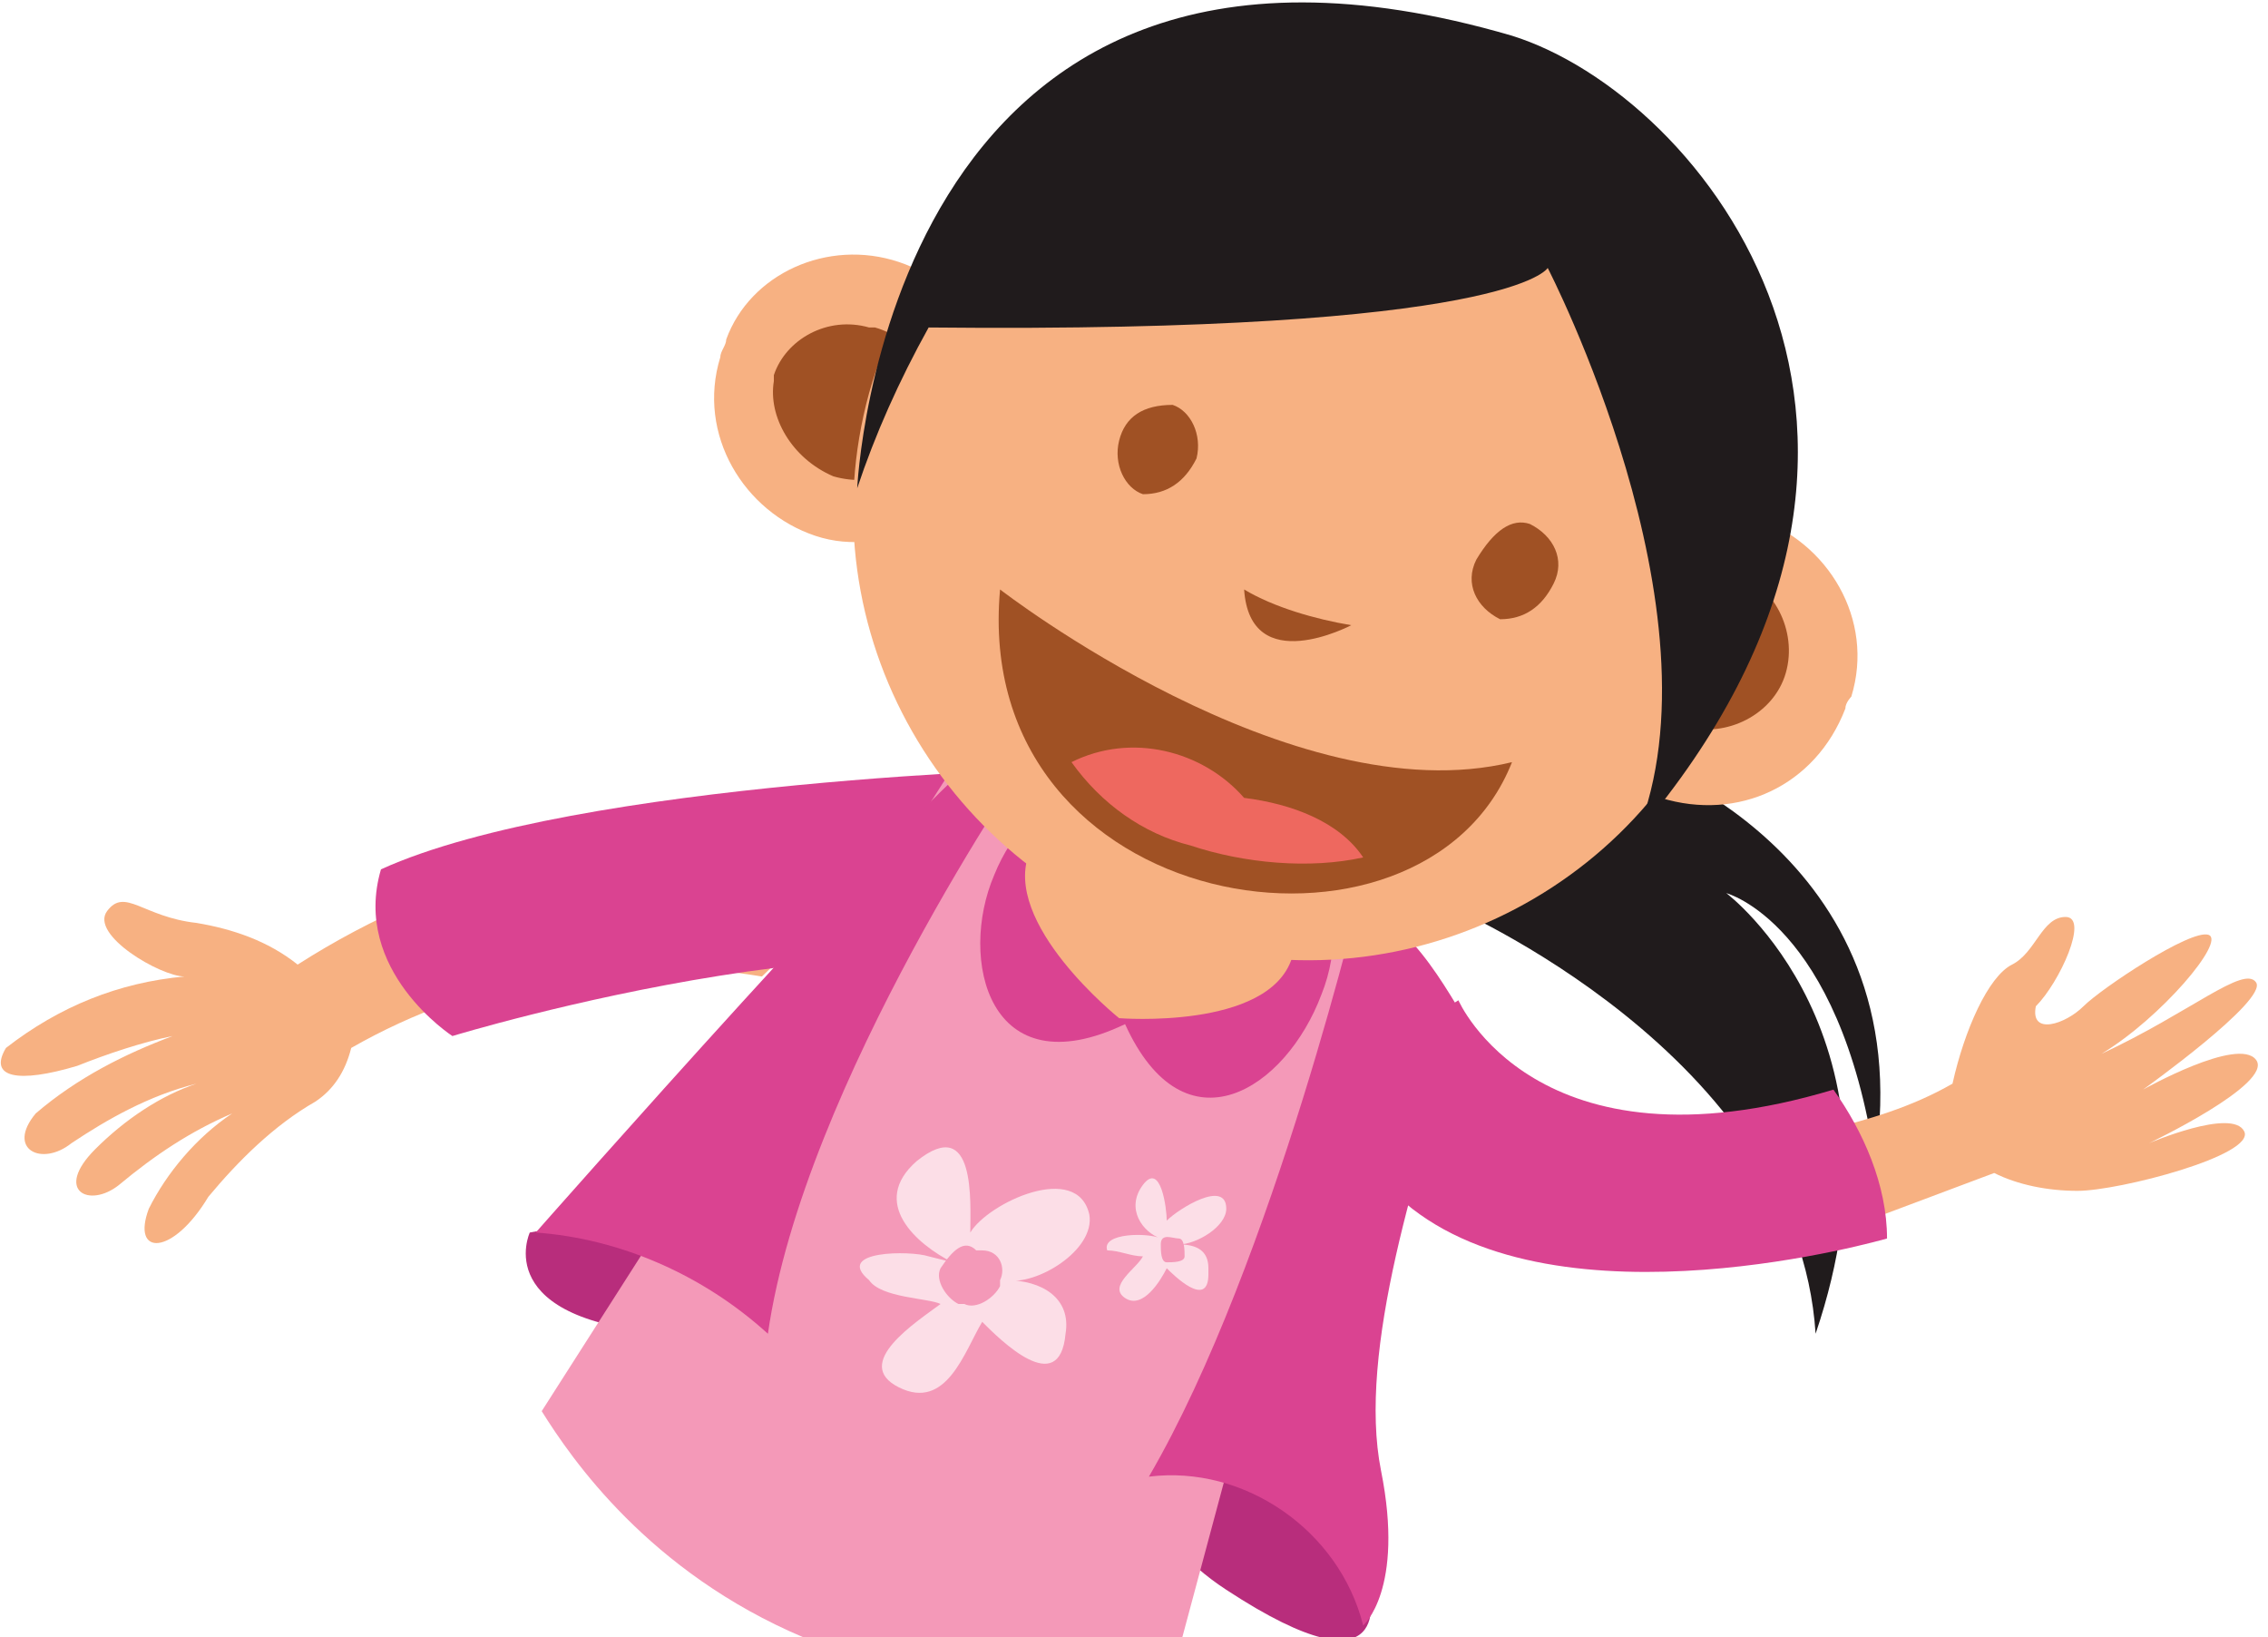 <?xml version="1.0" encoding="utf-8"?>
<!-- Generator: Adobe Illustrator 22.1.0, SVG Export Plug-In . SVG Version: 6.00 Build 0)  -->
<svg version="1.1" id="Layer_1" xmlns="http://www.w3.org/2000/svg" xmlns:xlink="http://www.w3.org/1999/xlink" x="0px" y="0px"
	 viewBox="0 0 38.1 27.5" style="enable-background:new 0 0 38.1 27.5;" xml:space="preserve">
<style type="text/css">
	.st0{fill:#B82D7C;}
	.st1{fill:#201B1C;}
	.st2{fill:#F7B182;}
	.st3{fill:#DA4391;}
	.st4{fill:#F499B8;}
	.st5{fill:#FCDEE7;}
	.st6{fill:#A05124;}
	.st7{fill:#EE685F;}
</style>
<title>girl-black-hair</title>
<path class="st0" d="M23,26.7c0,0,0.5,1.9-2.4,0s-0.5-4.6-0.5-4.6s2.3,1.4,2.3,1.5S23,26.7,23,26.7"/>
<path class="st1" d="M27.4,12.7c0,0,4.9,1.6,4.1,6.8C30.9,15.5,29,15,29,15s3.2,2.4,1.5,7.4c-0.3-4.7-6.2-7.2-6.2-7.2L27.4,12.7z"/>
<path class="st2" d="M0.1,17.6c0.9-0.7,1.9-1.1,3-1.2c-0.4,0-1.6-0.7-1.3-1.1s0.6,0.1,1.5,0.2c0.6,0.1,1.2,0.3,1.7,0.7
	c2.5-1.6,5.4-2.3,8.4-2.1c0,0,0.8,1-0.6,2.3c-2.4-0.4-4.8,0-6.9,1.2c-0.1,0.4-0.3,0.7-0.6,0.9c-0.7,0.4-1.3,1-1.8,1.6
	c-0.6,1-1.3,1-1,0.2c0.3-0.6,0.8-1.2,1.4-1.6c-0.7,0.3-1.3,0.7-1.9,1.2c-0.5,0.4-1.1,0.1-0.4-0.6c0.5-0.5,1.1-0.9,1.7-1.1
	c-0.8,0.2-1.5,0.6-2.1,1c-0.5,0.4-1.1,0.1-0.6-0.5c0.7-0.6,1.5-1,2.3-1.3c-0.5,0.1-1.1,0.3-1.6,0.5C0.3,18.2-0.2,18.1,0.1,17.6"/>
<path class="st3" d="M17.9,12.9l1,3.9c-3.1-1.9-11.3,0.6-11.3,0.6s-1.7-1.1-1.2-2.8C9.7,13.1,17.9,12.9,17.9,12.9"/>
<path class="st0" d="M8.9,20.7c0,0-0.7,1.5,2.4,1.7s0.3-2.2,0.3-2.2L8.9,20.7z"/>
<path class="st4" d="M9.1,23.7c0.5,0.8,1.8,2.7,4.4,3.8c2.8,1.2,5.3,0.8,6.2,0.6c1.1-4.1,2.2-8.2,3.3-12.3l-2.6-2.2L16,12.9
	C13.7,16.5,11.4,20.1,9.1,23.7z"/>
<path class="st5" d="M16,21.2c-0.6-0.3-1.4-1-0.6-1.7c1-0.8,0.9,0.7,0.9,1.2c0.3-0.5,1.8-1.2,2-0.3c0.1,0.6-0.9,1.2-1.4,1.1
	c0.6,0,1.1,0.3,1,0.9c-0.1,1.1-1.1,0.1-1.4-0.2c-0.3,0.5-0.6,1.5-1.4,1.1s0.3-1.1,0.7-1.4c-0.2-0.1-1-0.1-1.2-0.4
	C14,21,15.3,21,15.6,21.1L16,21.2z"/>
<path class="st4" d="M15.8,21.3c-0.1,0.2,0.1,0.5,0.3,0.6c0,0,0,0,0.1,0c0.2,0.1,0.5-0.1,0.6-0.3c0,0,0,0,0-0.1
	c0.1-0.2,0-0.5-0.3-0.5c0,0-0.1,0-0.1,0C16.2,20.8,16,21,15.8,21.3"/>
<path class="st5" d="M19.5,20.8c-0.3-0.1-0.6-0.5-0.3-0.9s0.4,0.4,0.4,0.6c0.2-0.2,1-0.7,1-0.2c0,0.3-0.5,0.6-0.8,0.6
	c0.3,0,0.5,0.1,0.5,0.4c0,0,0,0,0,0.1c0,0.6-0.6,0-0.7-0.1c-0.1,0.2-0.4,0.7-0.7,0.5s0.2-0.5,0.3-0.7c-0.2,0-0.4-0.1-0.6-0.1
	C18.5,20.7,19.3,20.7,19.5,20.8L19.5,20.8z"/>
<path class="st4" d="M19.5,20.9c0,0.1,0,0.3,0.1,0.3s0.3,0,0.3-0.1s0-0.3-0.1-0.3S19.5,20.7,19.5,20.9"/>
<path class="st3" d="M17.3,12.7c0,0-3.8,5.5-4.4,9.7c-1.1-1-2.5-1.6-3.9-1.7c0,0,6.7-7.6,7.6-8.1S17.3,12.7,17.3,12.7"/>
<path class="st3" d="M23.6,15.7c0.4,0.4,0.7,0.9,1,1.4c-0.8,2.5-1.8,5.6-1.4,7.6s-0.3,2.6-0.3,2.6c-0.4-1.6-2-2.7-3.6-2.5
	c2.1-3.6,3.6-10,3.6-10L23.6,15.7z"/>
<path class="st2" d="M30.6,19c0.8-0.2,1.5-0.4,2.2-0.8c0.2-0.9,0.6-1.8,1-2s0.5-0.8,0.9-0.8s-0.1,1.1-0.5,1.5
	c-0.1,0.5,0.5,0.3,0.8,0s1.8-1.3,2.1-1.2s-0.8,1.4-1.8,2c1.5-0.7,2.4-1.5,2.6-1.2s-1.9,1.8-1.9,1.8s1.6-0.9,1.9-0.5
	s-1.8,1.4-1.8,1.4s1.4-0.6,1.6-0.2s-2.1,1-2.8,1c-0.5,0-1-0.1-1.4-0.3l-2.4,0.9L30.6,19z"/>
<path class="st3" d="M24.5,16.8c0,0,1.3,3,6.3,1.5c0.5,0.7,0.9,1.6,0.9,2.5c0,0-5.5,1.6-8.1-0.6C23,17.6,24.5,16.8,24.5,16.8"/>
<path class="st3" d="M16.7,14.7c-0.6,1.4-0.1,3.6,2.2,2.5c1,2.2,2.7,1.1,3.3-0.5c0.6-1.5-0.2-3.2-1.7-3.8
	C19,12.4,17.3,13.2,16.7,14.7"/>
<path class="st2" d="M17.3,14.3c-0.5,1.2,1.5,2.8,1.5,2.8s2.5,0.2,2.9-1c0.5-1.2-0.1-2.6-1.3-3.1c0,0,0,0,0,0
	C19.1,12.6,17.8,13.2,17.3,14.3"/>
<path class="st2" d="M26.4,10.3c-0.4,1.3,0.2,2.6,1.5,3.1c1.3,0.4,2.6-0.2,3.1-1.5c0-0.1,0.1-0.2,0.1-0.2c0.4-1.3-0.4-2.6-1.6-3
	C28.1,8.2,26.7,9,26.4,10.3C26.4,10.2,26.4,10.2,26.4,10.3"/>
<path class="st2" d="M12.1,6c-0.4,1.3,0.4,2.6,1.6,3s2.6-0.4,3-1.6c0.4-1.3-0.4-2.6-1.6-3c-1.2-0.4-2.5,0.2-2.9,1.3
	C12.2,5.8,12.1,5.9,12.1,6"/>
<path class="st6" d="M28.3,12.2c0.7,0.2,1.5-0.2,1.7-0.9c0.2-0.7-0.2-1.5-0.9-1.7c-0.7-0.2-1.5,0.2-1.7,0.9l0,0
	c-0.3,0.7,0.1,1.4,0.7,1.7C28.2,12.2,28.3,12.2,28.3,12.2"/>
<path class="st6" d="M14,8c0.7,0.2,1.4-0.1,1.6-0.8c0,0,0-0.1,0-0.1c0.2-0.7-0.2-1.4-0.9-1.6c0,0,0,0-0.1,0
	c-0.7-0.2-1.4,0.2-1.6,0.8c0,0,0,0.1,0,0.1C12.9,7,13.3,7.7,14,8"/>
<path class="st2" d="M14.6,6.6c-1.1,4,1.3,8.1,5.2,9.2c3.9,1.2,8.1-1,9.3-4.9c0,0,0,0,0-0.1c1.1-4-1.3-8.1-5.2-9.2
	C19.9,0.5,15.7,2.7,14.6,6.6C14.5,6.7,14.5,6.7,14.6,6.6"/>
<path class="st6" d="M16.8,9.9c0,0,4.9,3.8,8.6,2.9C23.9,16.6,16.3,15.4,16.8,9.9"/>
<path class="st7" d="M20.9,13.4c-0.7-0.8-1.9-1.1-2.9-0.6c0.5,0.7,1.2,1.2,2,1.4c0.9,0.3,2,0.4,2.9,0.2
	C22.5,13.8,21.7,13.5,20.9,13.4"/>
<path class="st6" d="M22.7,10.5c-0.6-0.1-1.3-0.3-1.8-0.6C21,11.4,22.7,10.5,22.7,10.5"/>
<path class="st6" d="M24.8,9.4c-0.2,0.4,0,0.8,0.4,1c0.4,0,0.7-0.2,0.9-0.6c0.2-0.4,0-0.8-0.4-1C25.4,8.7,25.1,8.9,24.8,9.4"/>
<path class="st6" d="M18.8,7.4c-0.1,0.4,0.1,0.8,0.4,0.9c0.4,0,0.7-0.2,0.9-0.6c0.1-0.4-0.1-0.8-0.4-0.9C19.2,6.8,18.9,7,18.8,7.4"
	/>
<path class="st1" d="M25.4,0.6c3.2,1,7.8,6.7,2.1,13.4C29,10.3,26,4.5,26,4.5s-0.6,1.1-10.4,1c-0.5,0.9-0.9,1.8-1.2,2.7
	C14.4,8.3,14.8-2.5,25.4,0.6"/>
<path class="st4" d="M22.6,30.5"/>
</svg>
